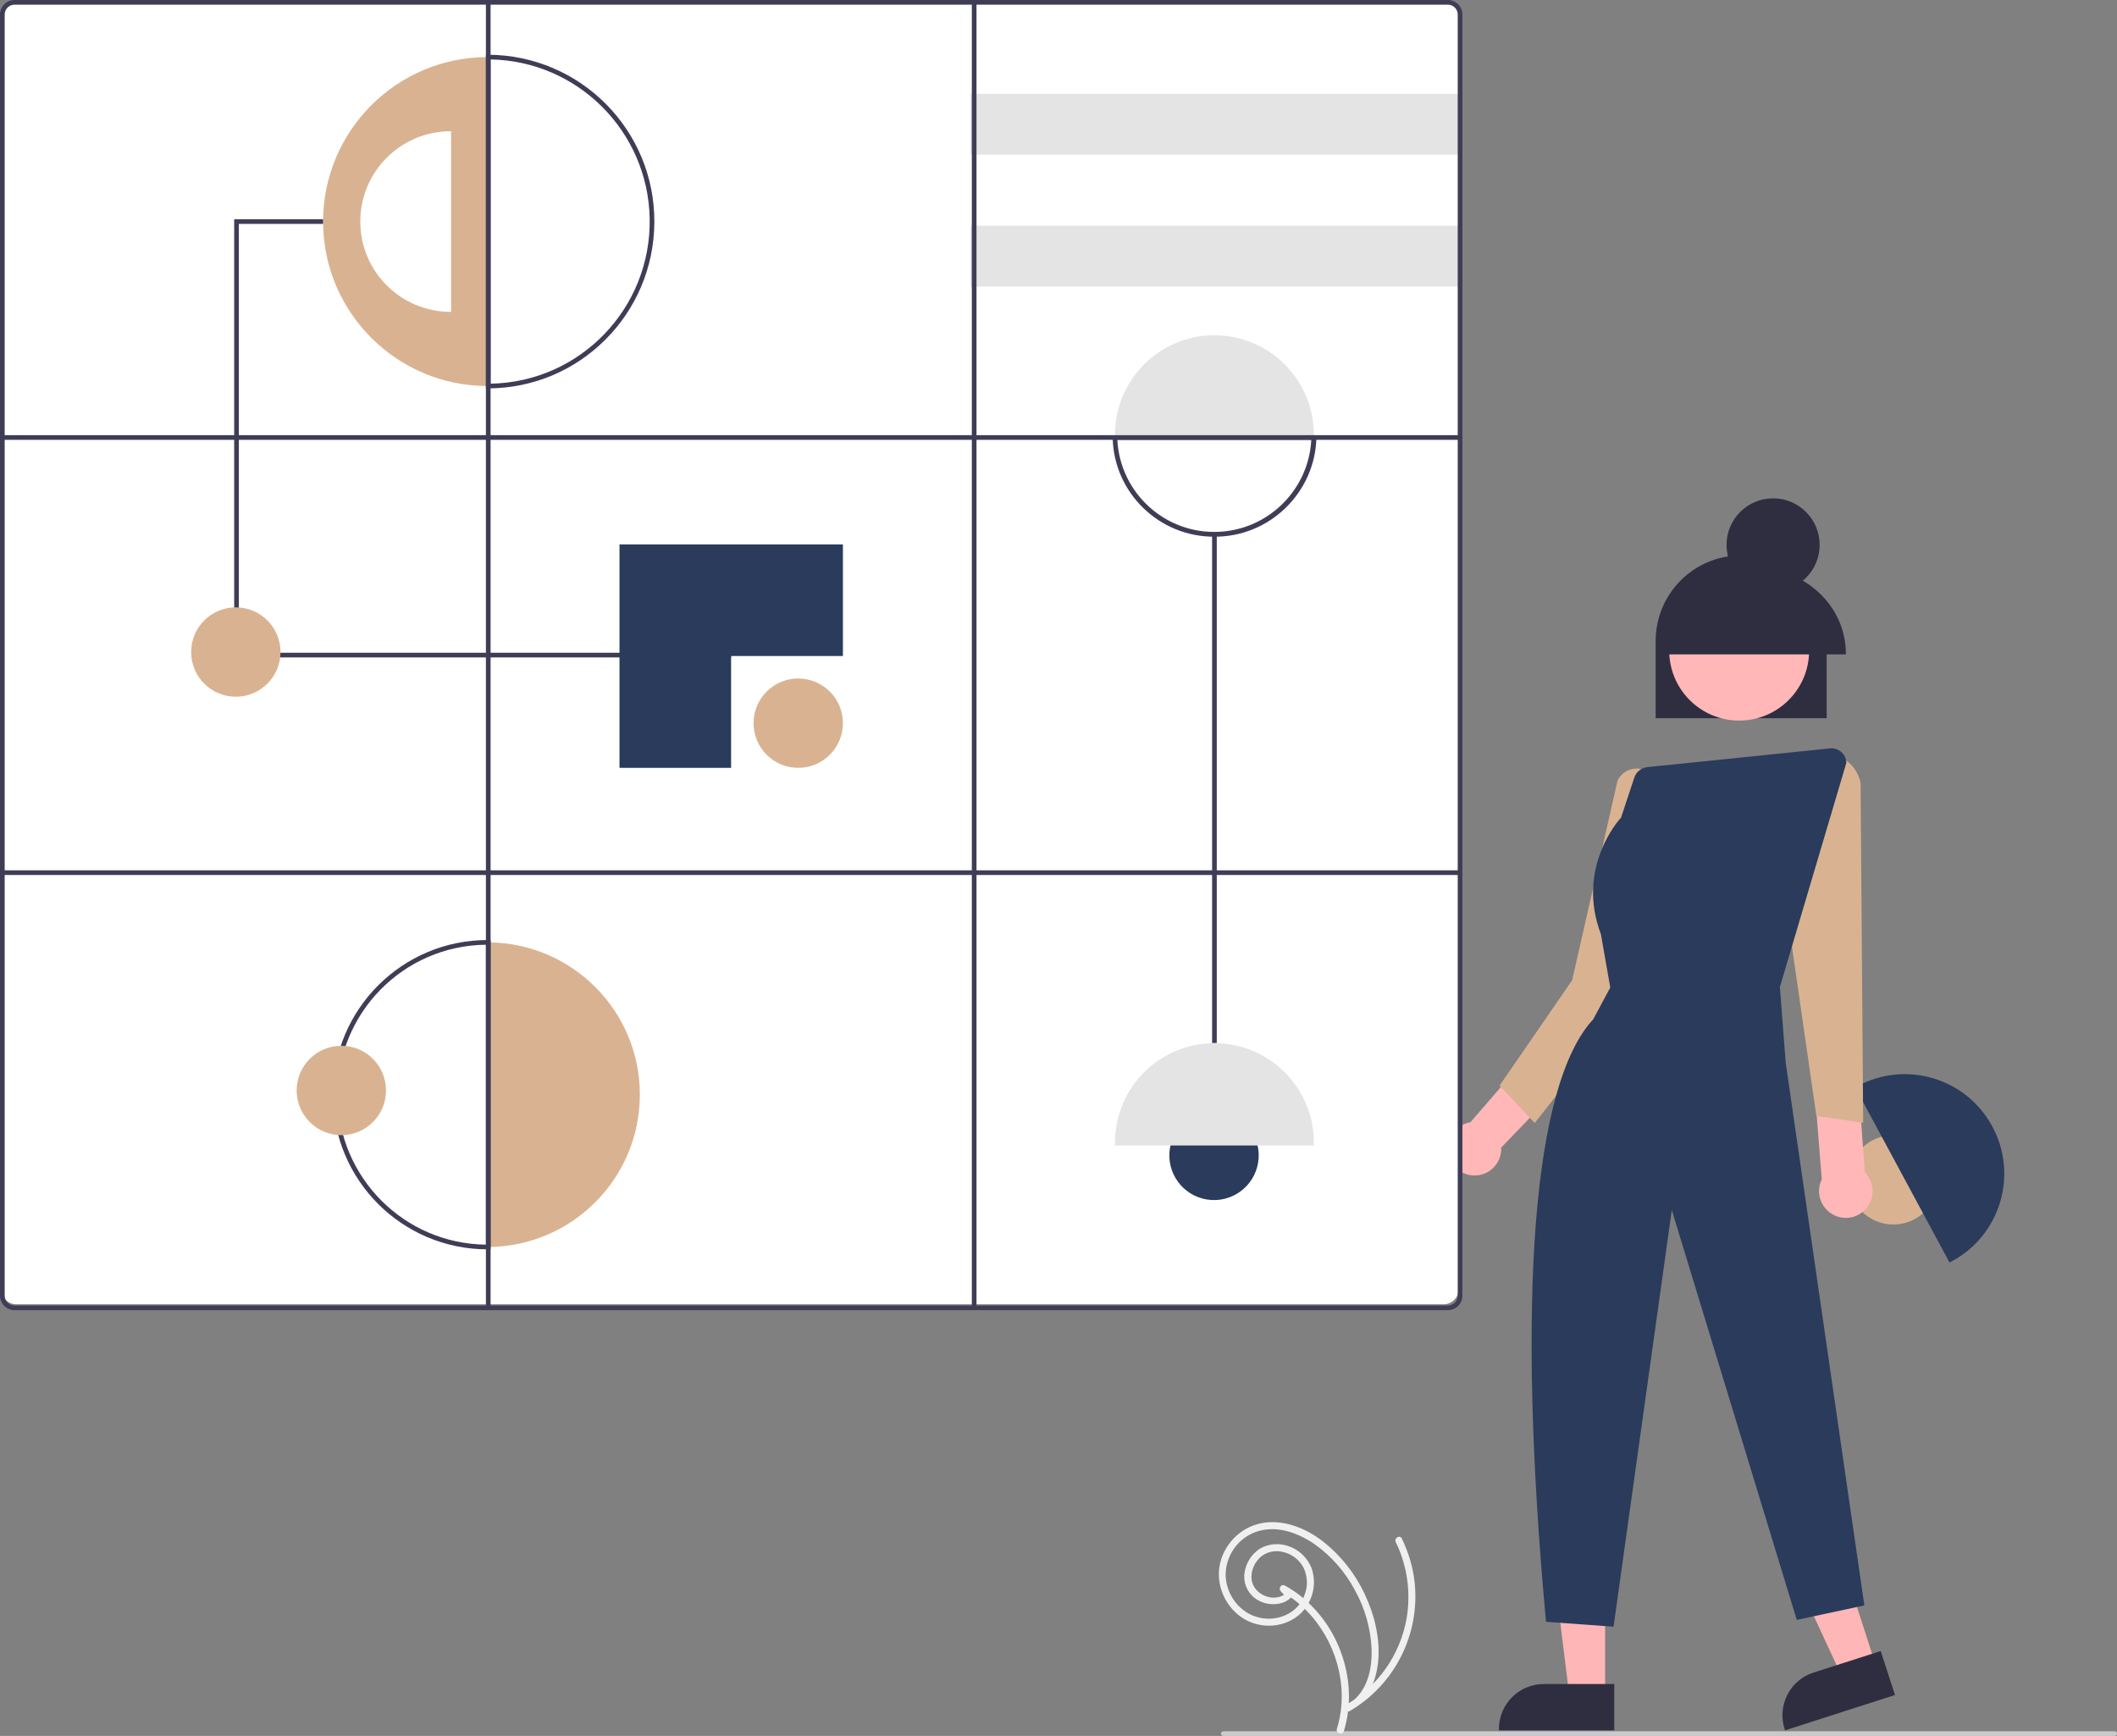 <?xml version="1.0" encoding="utf-8"?>
<!-- Generator: Adobe Illustrator 26.0.1, SVG Export Plug-In . SVG Version: 6.00 Build 0)  -->
<svg version="1.1" id="Calque_1" xmlns="http://www.w3.org/2000/svg" xmlns:xlink="http://www.w3.org/1999/xlink" x="0px" y="0px"
	 viewBox="0 0 904.9 742" style="enable-background:new 0 0 904.9 742;" xml:space="preserve">
<rect x="0" y="0" width="904.9" height="742" fill="#808080" stroke="none"/>
<style type="text/css">
	.st0{fill:#FFB6B6;}
	.st1{fill:#2F2E41;}
	.st2{fill:#D9B391;}
	.st3{fill:#2A3B5C;}
	.st4{fill:#FFB7B7;}
	.st5{fill:#FFFFFF;}
	.st6{fill:#3F3D56;}
	.st7{fill:#E4E4E4;}
	.st8{fill:#CACACA;}
	.st9{fill:#F0F0F0;}
</style>
<polygon class="st0" points="686.1,724.8 670.8,724.8 663.5,665.8 686.1,665.8 "/>
<path class="st1" d="M690,739.6l-49.3,0V739c0-10.6,8.6-19.2,19.2-19.2h0l30.1,0L690,739.6z"/>
<polygon class="st0" points="801.7,711.5 787.1,716.2 762.1,662.3 783.6,655.4 "/>
<path class="st1" d="M810,724.5L763,739.6l-0.2-0.6c-3.2-10.1,2.3-20.9,12.4-24.1l0,0l28.7-9.2L810,724.5z"/>
<circle class="st2" cx="809.3" cy="504.3" r="19.1"/>
<path class="st3" d="M834.3,539.1c-0.3,0.2-0.7,0.4-1,0.5L793,464.8c0.3-0.2,0.7-0.4,1-0.6c20.7-11.1,46.5-3.4,57.6,17.3
	C862.8,502.2,855,528,834.3,539.1L834.3,539.1L834.3,539.1z"/>
<path class="st4" d="M797.1,501.1l-5.6-78.2l1.1-26.1l-22,4.9l8.1,102.4c-2.8,5.7-0.4,12.5,5.3,15.3c5.7,2.8,12.5,0.4,15.3-5.3
	C801.4,509.8,800.5,504.6,797.1,501.1z"/>
<path class="st4" d="M697.8,432.2l-1.4-26.2l-14.1-11.5l-1.9,25.2l-51.9,60c-6.2,1-10.5,6.9-9.5,13.1s6.9,10.5,13.1,9.5
	c5.6-0.9,9.6-5.7,9.6-11.3c0-0.2,0-0.3,0-0.5L697.8,432.2z"/>
<path class="st2" d="M700.3,423.8L656,480l-15-16l31-45l19.4-85.3c1-2.2,2.9-3.9,5.3-4.7c2.3-0.8,4.8-0.6,6.9,0.5l0.3,0.1
	L700.3,423.8z"/>
<path class="st2" d="M776.4,477l-14.1-97.8l0-0.1l14.4-56.8l1.4-0.2c8.1-0.9,15.5,4.5,17.2,12.5l1.1,145.3L776.4,477z"/>
<path class="st1" d="M780.8,307h-73.1v-33c0-20.2,16.3-36.6,36.5-36.6c20.2,0,36.6,16.3,36.6,36.5c0,0,0,0,0,0.1V307z"/>
<circle class="st4" cx="743.4" cy="278.1" r="29.9"/>
<circle class="st1" cx="757.9" cy="232.9" r="19.9"/>
<path class="st1" d="M789,279.7h-77.8v-0.4c0-20.2,17.4-36.6,38.9-36.6s38.9,16.4,38.9,36.6L789,279.7z"/>
<path class="st3" d="M689.7,695.3l-28.9-2.1l0-0.4c-12.7-138.2-5.5-229.5,20.2-257.1l7.3-13.6l-4-22.8c-10.6-27.9,7.2-48.4,8.6-49.8
	l5.7-17.2c0.8-2.4,3-4.1,5.5-4.4l78-8l0.1,0.5l-0.1-0.5c3.6-0.4,6.8,2.2,7.1,5.8c0,0.1,0,0.1,0,0.2l0,0.1l0,0.1l-28.4,95.8l2.5,32.4
	l33.6,231.9l-28.9,6.2l-0.1-0.4l-53.3-174.8L689.7,695.3z"/>
<path class="st5" d="M617,557.5H7c-3.6,0-6.5-2.9-6.5-6.5V7c0-3.6,2.9-6.5,6.5-6.5h610c3.6,0,6.5,2.9,6.5,6.5v544
	C623.5,554.6,620.6,557.5,617,557.5z"/>
<path class="st2" d="M208.7,24.4V165h-0.3c-38.8,0-70.3-31.5-70.3-70.3c0-38.8,31.5-70.3,70.3-70.3L208.7,24.4z"/>
<path class="st5" d="M192.8,56.1v77.2h-0.2c-21.3,0-38.6-17.3-38.6-38.6c0-21.3,17.3-38.6,38.6-38.6H192.8z"/>
<polygon class="st6" points="312.5,281 100.1,281 100.1,93.7 138.1,93.7 138.1,95.7 102.1,95.7 102.1,279 312.5,279 "/>
<circle class="st2" cx="341.2" cy="309.1" r="19.1"/>
<ellipse transform="matrix(0.16 -0.987 0.987 0.16 -51.603 927.176)" class="st3" cx="519.1" cy="493.9" rx="19.1" ry="19.1"/>
<circle class="st2" cx="100.8" cy="278.7" r="19.1"/>
<polygon class="st3" points="312.5,280.4 360.3,280.4 360.3,232.7 264.8,232.7 264.8,328.2 312.5,328.2 "/>
<rect x="414.9" y="40.1" class="st7" width="209.1" height="26"/>
<rect x="414.9" y="96.5" class="st7" width="209.1" height="26"/>
<path class="st7" d="M561.6,185.8c0,0.4,0,0.8,0,1.2h-85c0-0.4,0-0.8,0-1.2c0-23.5,19-42.5,42.5-42.5
	C542.6,143.3,561.6,162.4,561.6,185.8L561.6,185.8z"/>
<path class="st7" d="M561.6,488.4c0,0.4,0,0.8,0,1.2h-85c0-0.4,0-0.8,0-1.2c0-23.5,19-42.5,42.5-42.5
	C542.6,445.9,561.6,464.9,561.6,488.4L561.6,488.4z"/>
<rect x="518.1" y="228.4" class="st6" width="2" height="217.4"/>
<path class="st2" d="M273.5,467.9c0,35.8-29,64.9-64.8,65.1V402.8C244.5,403,273.5,432,273.5,467.9z"/>
<path class="st6" d="M618.9,560H6.2c-3.4,0-6.2-2.8-6.2-6.2V6.2C0,2.8,2.8,0,6.2,0h612.7c3.4,0,6.2,2.8,6.2,6.2v547.6
	C625.1,557.2,622.3,560,618.9,560z M6.2,2C3.9,2,2,3.9,2,6.2v547.6c0,2.3,1.9,4.2,4.2,4.2h612.7c2.3,0,4.2-1.9,4.2-4.2V6.2
	c0-2.3-1.9-4.2-4.2-4.2H6.2z"/>
<path class="st6" d="M207.7,166V23.4l1,0c39.4,0.2,71.2,32.2,71,71.6c-0.2,39.2-31.9,70.9-71,71L207.7,166z M209.7,25.4V164
	c38.3-0.7,68.7-32.3,68-70.6C277,56.2,247,26.1,209.7,25.4z"/>
<path class="st6" d="M209.7,534h-1.3c-36.5,0-66.1-29.6-66.1-66.1s29.6-66.1,66.1-66.1c0,0,0,0,0,0h1.3L209.7,534z M207.7,403.8
	c-35.4,0.4-63.8,29.4-63.4,64.8c0.4,34.8,28.5,63,63.4,63.4V403.8z"/>
<path class="st6" d="M519.1,229.4c-23.6,0.1-43-18.7-43.5-42.3l0-1h87.1l0,1C562.1,210.6,542.7,229.5,519.1,229.4z M477.6,188
	c1.2,22.9,20.7,40.5,43.6,39.3c21.2-1.1,38.2-18.1,39.3-39.3H477.6z"/>
<rect x="1" y="372" class="st6" width="623.1" height="2"/>
<rect x="1" y="186" class="st6" width="623.1" height="2"/>
<rect x="415.4" y="1" class="st6" width="2" height="558"/>
<rect x="207.7" y="1" class="st6" width="2" height="558"/>
<circle class="st2" cx="145.9" cy="466.1" r="19.1"/>
<path class="st8" d="M903.9,742h-381c-0.6,0-1-0.4-1-1s0.4-1,1-1h381c0.6,0,1,0.4,1,1S904.4,742,903.9,742z"/>
<path class="st9" d="M574.4,740c5.6-18.1,0.2-38.8-12.7-52.5c-3.6-3.9-7.8-7.2-12.5-9.8c-0.7-0.4-1.6-0.1-2,0.6
	c-0.3,0.6-0.2,1.3,0.2,1.8l2.6,2.8v-2.1c-5,4.6-14,1.1-15-5.5c-0.4-3.5,0.9-6.9,3.4-9.4c2.7-2.6,6.6-3.5,10.2-2.5
	c3.8,0.9,7,3.5,8.7,6.9c1.6,3.5,1.8,7.6,0.4,11.2c-2.7,8-11.5,11.8-19.5,9.9c-8.2-1.9-14-9.6-14.3-17.9c-0.1-8.2,4.9-15.7,12.6-18.6
	c8.6-3.2,17.8,0,25.1,4.9c7.4,5.2,13.4,12,17.6,20c4.3,7.7,6.7,16.4,7.1,25.2c0.2,7.3-1.3,15.5-6.7,20.8c-1.3,1.3-2.8,2.3-4.4,3.1
	l1.5,2.6c19.3-11.2,30.3-32.7,28-55c-0.7-6.6-2.6-12.9-5.5-18.9c-0.8-1.7-3.4-0.2-2.6,1.5c4.9,10,6.5,21.4,4.7,32.4
	c-2.7,15.7-12.3,29.4-26.1,37.3c-1.7,1-0.2,3.4,1.5,2.6c8.1-4,11.6-12.9,12.4-21.4c0.9-9.7-1.6-19.8-5.7-28.5
	c-4.3-9.2-10.8-17.3-18.9-23.4c-8-5.9-18.9-9.7-28.7-6.1c-8.8,3.2-15.1,12.1-14.8,21.5c0.3,9.5,6.8,18.3,16.1,20.7
	c9.3,2.4,19.4-1.7,23.1-10.8c1.8-4.2,1.9-8.9,0.4-13.2c-1.7-4.2-5-7.5-9.2-9.1c-4.2-1.7-8.9-1.4-12.8,0.8c-3.6,2.3-5.9,6-6.6,10.1
	c-0.7,4.1,0.9,8.2,4,10.8c3.1,2.5,7.1,3.4,11,2.6c1.9-0.4,3.6-1.3,5-2.7c0.6-0.6,0.6-1.5,0-2.1l-2.6-2.8l-1.8,2.4
	c15.7,8.6,25.6,26.2,25.9,44c0.1,5.1-0.6,10.1-2.1,14.9C571,741,573.8,741.8,574.4,740z"/>
</svg>
